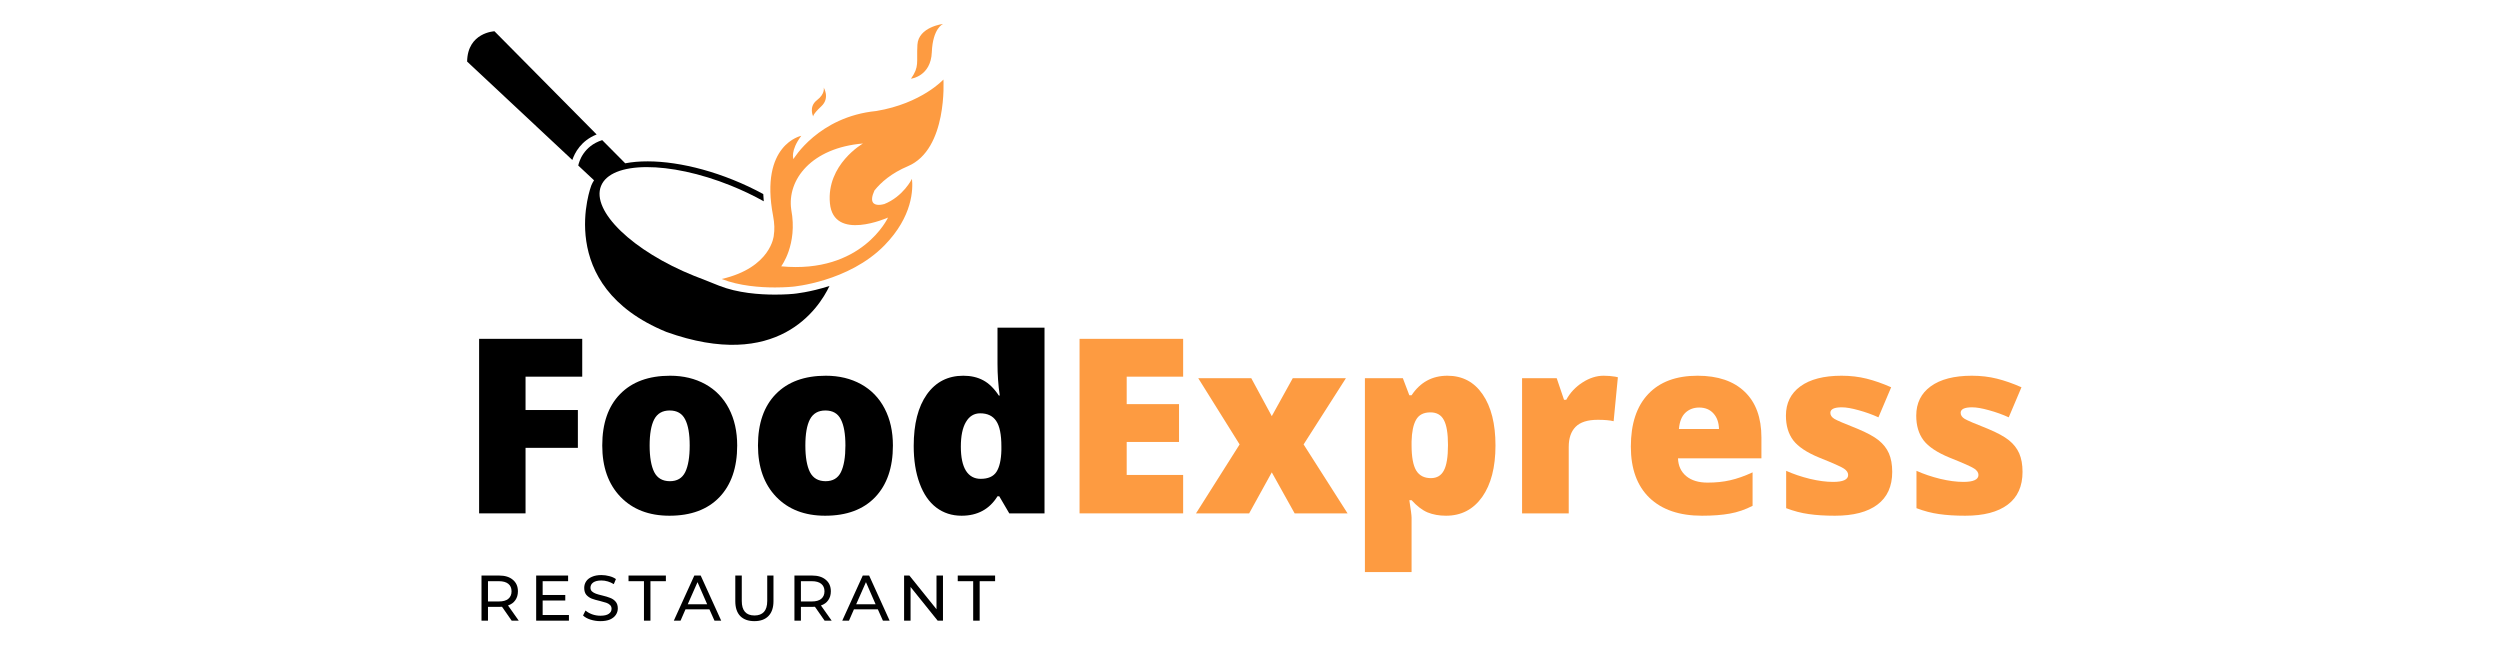<svg xmlns="http://www.w3.org/2000/svg" xmlns:xlink="http://www.w3.org/1999/xlink" width="206" zoomAndPan="magnify" viewBox="0 0 252 88.5" height="55" preserveAspectRatio="xMidYMid meet" version="1.0"><defs><g/><clipPath id="1c87fcb728"><path d="M 22.156 4 L 40 4 L 40 22 L 22.156 22 Z M 22.156 4 " clip-rule="nonzero"/></clipPath><clipPath id="ab1372348b"><path d="M 36.824 18.484 L 70.348 18.484 L 70.348 45.723 L 36.824 45.723 Z M 36.824 18.484 " clip-rule="nonzero"/></clipPath><clipPath id="e52a016578"><path d="M 55.863 3.172 L 85.371 3.172 L 85.371 38.211 L 55.863 38.211 Z M 55.863 3.172 " clip-rule="nonzero"/></clipPath></defs><g fill="#000000" fill-opacity="1"><g transform="translate(21.289, 68.067)"><g><path d="M 8.656 0 L 2.5 0 L 2.5 -23.141 L 16.172 -23.141 L 16.172 -18.125 L 8.656 -18.125 L 8.656 -13.703 L 15.594 -13.703 L 15.594 -8.688 L 8.656 -8.688 Z M 8.656 0 "/></g></g><g transform="translate(38.757, 68.067)"><g><path d="M 19.25 -9 C 19.25 -6.07 18.461 -3.785 16.891 -2.141 C 15.316 -0.504 13.109 0.312 10.266 0.312 C 7.547 0.312 5.379 -0.523 3.766 -2.203 C 2.16 -3.879 1.359 -6.145 1.359 -9 C 1.359 -11.926 2.145 -14.195 3.719 -15.812 C 5.301 -17.438 7.516 -18.25 10.359 -18.25 C 12.117 -18.25 13.676 -17.875 15.031 -17.125 C 16.383 -16.375 17.426 -15.297 18.156 -13.891 C 18.883 -12.492 19.25 -10.863 19.25 -9 Z M 7.641 -9 C 7.641 -7.457 7.844 -6.281 8.25 -5.469 C 8.664 -4.664 9.359 -4.266 10.328 -4.266 C 11.285 -4.266 11.961 -4.664 12.359 -5.469 C 12.754 -6.281 12.953 -7.457 12.953 -9 C 12.953 -10.531 12.75 -11.688 12.344 -12.469 C 11.945 -13.25 11.266 -13.641 10.297 -13.641 C 9.348 -13.641 8.664 -13.25 8.25 -12.469 C 7.844 -11.695 7.641 -10.539 7.641 -9 Z M 7.641 -9 "/></g></g><g transform="translate(59.404, 68.067)"><g><path d="M 19.25 -9 C 19.25 -6.07 18.461 -3.785 16.891 -2.141 C 15.316 -0.504 13.109 0.312 10.266 0.312 C 7.547 0.312 5.379 -0.523 3.766 -2.203 C 2.16 -3.879 1.359 -6.145 1.359 -9 C 1.359 -11.926 2.145 -14.195 3.719 -15.812 C 5.301 -17.438 7.516 -18.25 10.359 -18.25 C 12.117 -18.25 13.676 -17.875 15.031 -17.125 C 16.383 -16.375 17.426 -15.297 18.156 -13.891 C 18.883 -12.492 19.25 -10.863 19.25 -9 Z M 7.641 -9 C 7.641 -7.457 7.844 -6.281 8.25 -5.469 C 8.664 -4.664 9.359 -4.266 10.328 -4.266 C 11.285 -4.266 11.961 -4.664 12.359 -5.469 C 12.754 -6.281 12.953 -7.457 12.953 -9 C 12.953 -10.531 12.75 -11.688 12.344 -12.469 C 11.945 -13.25 11.266 -13.641 10.297 -13.641 C 9.348 -13.641 8.664 -13.25 8.25 -12.469 C 7.844 -11.695 7.641 -10.539 7.641 -9 Z M 7.641 -9 "/></g></g><g transform="translate(80.052, 68.067)"><g><path d="M 7.703 0.312 C 6.43 0.312 5.316 -0.047 4.359 -0.766 C 3.398 -1.492 2.66 -2.566 2.141 -3.984 C 1.617 -5.398 1.359 -7.051 1.359 -8.938 C 1.359 -11.852 1.941 -14.133 3.109 -15.781 C 4.285 -17.426 5.895 -18.25 7.938 -18.25 C 8.945 -18.25 9.828 -18.047 10.578 -17.641 C 11.328 -17.242 12.016 -16.57 12.641 -15.625 L 12.766 -15.625 C 12.566 -17.02 12.469 -18.422 12.469 -19.828 L 12.469 -24.625 L 18.703 -24.625 L 18.703 0 L 14.031 0 L 12.703 -2.266 L 12.469 -2.266 C 11.406 -0.547 9.816 0.312 7.703 0.312 Z M 10.234 -4.578 C 11.223 -4.578 11.922 -4.883 12.328 -5.5 C 12.734 -6.125 12.953 -7.086 12.984 -8.391 L 12.984 -8.875 C 12.984 -10.457 12.754 -11.582 12.297 -12.25 C 11.848 -12.926 11.141 -13.266 10.172 -13.266 C 9.359 -13.266 8.727 -12.879 8.281 -12.109 C 7.832 -11.348 7.609 -10.258 7.609 -8.844 C 7.609 -7.445 7.832 -6.383 8.281 -5.656 C 8.738 -4.938 9.391 -4.578 10.234 -4.578 Z M 10.234 -4.578 "/></g></g></g><g fill="#fd9b41" fill-opacity="1"><g transform="translate(100.901, 68.067)"><g><path d="M 16.234 0 L 2.5 0 L 2.5 -23.141 L 16.234 -23.141 L 16.234 -18.125 L 8.75 -18.125 L 8.75 -14.484 L 15.688 -14.484 L 15.688 -9.469 L 8.75 -9.469 L 8.75 -5.094 L 16.234 -5.094 Z M 16.234 0 "/></g></g><g transform="translate(118.685, 68.067)"><g><path d="M 5.938 -9.141 L 0.453 -17.922 L 7.484 -17.922 L 10.203 -12.891 L 12.984 -17.922 L 20.031 -17.922 L 14.422 -9.141 L 20.25 0 L 13.234 0 L 10.203 -5.438 L 7.203 0 L 0.156 0 Z M 5.938 -9.141 "/></g></g><g transform="translate(139.095, 68.067)"><g><path d="M 12.891 0.312 C 11.984 0.312 11.172 0.164 10.453 -0.125 C 9.742 -0.426 9.035 -0.969 8.328 -1.75 L 8.031 -1.75 C 8.227 -0.5 8.328 0.273 8.328 0.578 L 8.328 7.781 L 2.141 7.781 L 2.141 -17.922 L 7.172 -17.922 L 8.031 -15.656 L 8.328 -15.656 C 9.473 -17.383 11.055 -18.25 13.078 -18.25 C 15.066 -18.25 16.625 -17.426 17.75 -15.781 C 18.883 -14.133 19.453 -11.875 19.453 -9 C 19.453 -6.113 18.863 -3.836 17.688 -2.172 C 16.508 -0.516 14.91 0.312 12.891 0.312 Z M 10.828 -13.391 C 9.922 -13.391 9.285 -13.062 8.922 -12.406 C 8.555 -11.758 8.359 -10.801 8.328 -9.531 L 8.328 -9.031 C 8.328 -7.488 8.531 -6.375 8.938 -5.688 C 9.352 -5.008 10.004 -4.672 10.891 -4.672 C 11.68 -4.672 12.254 -5.008 12.609 -5.688 C 12.973 -6.363 13.156 -7.488 13.156 -9.062 C 13.156 -10.602 12.973 -11.707 12.609 -12.375 C 12.254 -13.051 11.66 -13.391 10.828 -13.391 Z M 10.828 -13.391 "/></g></g><g transform="translate(159.932, 68.067)"><g><path d="M 12.953 -18.25 C 13.492 -18.25 14.008 -18.207 14.5 -18.125 L 14.844 -18.047 L 14.281 -12.219 C 13.781 -12.344 13.082 -12.406 12.188 -12.406 C 10.832 -12.406 9.848 -12.094 9.234 -11.469 C 8.629 -10.852 8.328 -9.969 8.328 -8.812 L 8.328 0 L 2.141 0 L 2.141 -17.922 L 6.734 -17.922 L 7.703 -15.062 L 8 -15.062 C 8.52 -16.008 9.238 -16.773 10.156 -17.359 C 11.082 -17.953 12.016 -18.25 12.953 -18.25 Z M 12.953 -18.25 "/></g></g><g transform="translate(175.137, 68.067)"><g><path d="M 10.797 0.312 C 7.805 0.312 5.484 -0.477 3.828 -2.062 C 2.18 -3.656 1.359 -5.914 1.359 -8.844 C 1.359 -11.875 2.125 -14.195 3.656 -15.812 C 5.188 -17.438 7.367 -18.25 10.203 -18.25 C 12.898 -18.25 14.984 -17.539 16.453 -16.125 C 17.93 -14.719 18.672 -12.691 18.672 -10.047 L 18.672 -7.297 L 7.609 -7.297 C 7.648 -6.297 8.016 -5.508 8.703 -4.938 C 9.398 -4.363 10.344 -4.078 11.531 -4.078 C 12.625 -4.078 13.625 -4.18 14.531 -4.391 C 15.445 -4.598 16.438 -4.945 17.5 -5.438 L 17.5 -1 C 16.531 -0.5 15.523 -0.156 14.484 0.031 C 13.453 0.219 12.223 0.312 10.797 0.312 Z M 10.422 -14.031 C 9.691 -14.031 9.082 -13.801 8.594 -13.344 C 8.102 -12.883 7.816 -12.164 7.734 -11.188 L 13.047 -11.188 C 13.023 -12.051 12.781 -12.738 12.312 -13.25 C 11.844 -13.77 11.211 -14.031 10.422 -14.031 Z M 10.422 -14.031 "/></g></g><g transform="translate(195.167, 68.067)"><g><path d="M 15.984 -5.5 C 15.984 -3.582 15.328 -2.133 14.016 -1.156 C 12.711 -0.176 10.836 0.312 8.391 0.312 C 7.055 0.312 5.898 0.238 4.922 0.094 C 3.941 -0.039 2.941 -0.301 1.922 -0.688 L 1.922 -5.641 C 2.879 -5.211 3.926 -4.859 5.062 -4.578 C 6.207 -4.305 7.234 -4.172 8.141 -4.172 C 9.473 -4.172 10.141 -4.477 10.141 -5.094 C 10.141 -5.406 9.953 -5.688 9.578 -5.938 C 9.203 -6.188 8.113 -6.672 6.312 -7.391 C 4.664 -8.066 3.516 -8.832 2.859 -9.688 C 2.211 -10.551 1.891 -11.641 1.891 -12.953 C 1.891 -14.617 2.531 -15.914 3.812 -16.844 C 5.102 -17.781 6.922 -18.25 9.266 -18.25 C 10.453 -18.25 11.562 -18.117 12.594 -17.859 C 13.633 -17.598 14.719 -17.219 15.844 -16.719 L 14.156 -12.734 C 13.332 -13.109 12.461 -13.422 11.547 -13.672 C 10.629 -13.93 9.879 -14.062 9.297 -14.062 C 8.285 -14.062 7.781 -13.816 7.781 -13.328 C 7.781 -13.016 7.957 -12.75 8.312 -12.531 C 8.664 -12.32 9.688 -11.883 11.375 -11.219 C 12.633 -10.695 13.57 -10.188 14.188 -9.688 C 14.801 -9.195 15.254 -8.617 15.547 -7.953 C 15.836 -7.285 15.984 -6.469 15.984 -5.5 Z M 15.984 -5.5 "/></g></g><g transform="translate(212.445, 68.067)"><g><path d="M 15.984 -5.5 C 15.984 -3.582 15.328 -2.133 14.016 -1.156 C 12.711 -0.176 10.836 0.312 8.391 0.312 C 7.055 0.312 5.898 0.238 4.922 0.094 C 3.941 -0.039 2.941 -0.301 1.922 -0.688 L 1.922 -5.641 C 2.879 -5.211 3.926 -4.859 5.062 -4.578 C 6.207 -4.305 7.234 -4.172 8.141 -4.172 C 9.473 -4.172 10.141 -4.477 10.141 -5.094 C 10.141 -5.406 9.953 -5.688 9.578 -5.938 C 9.203 -6.188 8.113 -6.672 6.312 -7.391 C 4.664 -8.066 3.516 -8.832 2.859 -9.688 C 2.211 -10.551 1.891 -11.641 1.891 -12.953 C 1.891 -14.617 2.531 -15.914 3.812 -16.844 C 5.102 -17.781 6.922 -18.25 9.266 -18.25 C 10.453 -18.25 11.562 -18.117 12.594 -17.859 C 13.633 -17.598 14.719 -17.219 15.844 -16.719 L 14.156 -12.734 C 13.332 -13.109 12.461 -13.422 11.547 -13.672 C 10.629 -13.93 9.879 -14.062 9.297 -14.062 C 8.285 -14.062 7.781 -13.816 7.781 -13.328 C 7.781 -13.016 7.957 -12.75 8.312 -12.531 C 8.664 -12.32 9.688 -11.883 11.375 -11.219 C 12.633 -10.695 13.57 -10.188 14.188 -9.688 C 14.801 -9.195 15.254 -8.617 15.547 -7.953 C 15.836 -7.285 15.984 -6.469 15.984 -5.5 Z M 15.984 -5.5 "/></g></g></g><g fill="#000000" fill-opacity="1"><g transform="translate(23.215, 82.294)"><g><path d="M 4.891 0 L 3.609 -1.844 C 3.453 -1.832 3.328 -1.828 3.234 -1.828 L 1.75 -1.828 L 1.75 0 L 0.891 0 L 0.891 -5.984 L 3.234 -5.984 C 4.004 -5.984 4.609 -5.797 5.047 -5.422 C 5.492 -5.055 5.719 -4.547 5.719 -3.891 C 5.719 -3.43 5.602 -3.039 5.375 -2.719 C 5.156 -2.395 4.832 -2.16 4.406 -2.016 L 5.828 0 Z M 3.203 -2.547 C 3.742 -2.547 4.156 -2.66 4.438 -2.891 C 4.727 -3.129 4.875 -3.461 4.875 -3.891 C 4.875 -4.328 4.727 -4.66 4.438 -4.891 C 4.156 -5.117 3.742 -5.234 3.203 -5.234 L 1.75 -5.234 L 1.75 -2.547 Z M 3.203 -2.547 "/></g></g></g><g fill="#000000" fill-opacity="1"><g transform="translate(30.463, 82.294)"><g><path d="M 5.234 -0.75 L 5.234 0 L 0.891 0 L 0.891 -5.984 L 5.125 -5.984 L 5.125 -5.234 L 1.75 -5.234 L 1.75 -3.406 L 4.75 -3.406 L 4.75 -2.672 L 1.75 -2.672 L 1.75 -0.75 Z M 5.234 -0.75 "/></g></g></g><g fill="#000000" fill-opacity="1"><g transform="translate(37.225, 82.294)"><g><path d="M 2.641 0.062 C 2.191 0.062 1.754 -0.004 1.328 -0.141 C 0.91 -0.273 0.582 -0.457 0.344 -0.688 L 0.672 -1.344 C 0.898 -1.145 1.191 -0.977 1.547 -0.844 C 1.898 -0.719 2.266 -0.656 2.641 -0.656 C 3.141 -0.656 3.508 -0.738 3.75 -0.906 C 4 -1.07 4.125 -1.297 4.125 -1.578 C 4.125 -1.785 4.055 -1.953 3.922 -2.078 C 3.785 -2.211 3.617 -2.312 3.422 -2.375 C 3.223 -2.445 2.945 -2.523 2.594 -2.609 C 2.145 -2.711 1.781 -2.816 1.5 -2.922 C 1.219 -3.035 0.977 -3.203 0.781 -3.422 C 0.594 -3.648 0.5 -3.957 0.5 -4.344 C 0.5 -4.664 0.582 -4.953 0.75 -5.203 C 0.914 -5.461 1.172 -5.664 1.516 -5.812 C 1.859 -5.969 2.281 -6.047 2.781 -6.047 C 3.133 -6.047 3.484 -6 3.828 -5.906 C 4.172 -5.82 4.461 -5.691 4.703 -5.516 L 4.422 -4.844 C 4.172 -5 3.906 -5.117 3.625 -5.203 C 3.344 -5.285 3.062 -5.328 2.781 -5.328 C 2.301 -5.328 1.938 -5.238 1.688 -5.062 C 1.445 -4.883 1.328 -4.656 1.328 -4.375 C 1.328 -4.164 1.395 -4 1.531 -3.875 C 1.676 -3.75 1.848 -3.648 2.047 -3.578 C 2.242 -3.504 2.52 -3.426 2.875 -3.344 C 3.32 -3.238 3.68 -3.129 3.953 -3.016 C 4.234 -2.91 4.469 -2.75 4.656 -2.531 C 4.852 -2.312 4.953 -2.008 4.953 -1.625 C 4.953 -1.312 4.863 -1.023 4.688 -0.766 C 4.52 -0.516 4.266 -0.312 3.922 -0.156 C 3.578 -0.008 3.148 0.062 2.641 0.062 Z M 2.641 0.062 "/></g></g></g><g fill="#000000" fill-opacity="1"><g transform="translate(43.568, 82.294)"><g><path d="M 2.078 -5.234 L 0.031 -5.234 L 0.031 -5.984 L 4.984 -5.984 L 4.984 -5.234 L 2.938 -5.234 L 2.938 0 L 2.078 0 Z M 2.078 -5.234 "/></g></g></g><g fill="#000000" fill-opacity="1"><g transform="translate(49.621, 82.294)"><g><path d="M 4.703 -1.5 L 1.531 -1.5 L 0.875 0 L -0.016 0 L 2.703 -5.984 L 3.547 -5.984 L 6.266 0 L 5.375 0 Z M 4.406 -2.172 L 3.125 -5.109 L 1.828 -2.172 Z M 4.406 -2.172 "/></g></g></g><g fill="#000000" fill-opacity="1"><g transform="translate(56.912, 82.294)"><g><path d="M 3.375 0.062 C 2.57 0.062 1.945 -0.16 1.5 -0.609 C 1.062 -1.066 0.844 -1.723 0.844 -2.578 L 0.844 -5.984 L 1.703 -5.984 L 1.703 -2.609 C 1.703 -1.328 2.266 -0.688 3.391 -0.688 C 3.93 -0.688 4.348 -0.844 4.641 -1.156 C 4.93 -1.477 5.078 -1.961 5.078 -2.609 L 5.078 -5.984 L 5.906 -5.984 L 5.906 -2.578 C 5.906 -1.723 5.68 -1.066 5.234 -0.609 C 4.797 -0.16 4.176 0.062 3.375 0.062 Z M 3.375 0.062 "/></g></g></g><g fill="#000000" fill-opacity="1"><g transform="translate(64.706, 82.294)"><g><path d="M 4.891 0 L 3.609 -1.844 C 3.453 -1.832 3.328 -1.828 3.234 -1.828 L 1.75 -1.828 L 1.75 0 L 0.891 0 L 0.891 -5.984 L 3.234 -5.984 C 4.004 -5.984 4.609 -5.797 5.047 -5.422 C 5.492 -5.055 5.719 -4.547 5.719 -3.891 C 5.719 -3.43 5.602 -3.039 5.375 -2.719 C 5.156 -2.395 4.832 -2.16 4.406 -2.016 L 5.828 0 Z M 3.203 -2.547 C 3.742 -2.547 4.156 -2.66 4.438 -2.891 C 4.727 -3.129 4.875 -3.461 4.875 -3.891 C 4.875 -4.328 4.727 -4.66 4.438 -4.891 C 4.156 -5.117 3.742 -5.234 3.203 -5.234 L 1.75 -5.234 L 1.75 -2.547 Z M 3.203 -2.547 "/></g></g></g><g fill="#000000" fill-opacity="1"><g transform="translate(71.954, 82.294)"><g><path d="M 4.703 -1.5 L 1.531 -1.5 L 0.875 0 L -0.016 0 L 2.703 -5.984 L 3.547 -5.984 L 6.266 0 L 5.375 0 Z M 4.406 -2.172 L 3.125 -5.109 L 1.828 -2.172 Z M 4.406 -2.172 "/></g></g></g><g fill="#000000" fill-opacity="1"><g transform="translate(79.245, 82.294)"><g><path d="M 6.047 -5.984 L 6.047 0 L 5.344 0 L 1.75 -4.469 L 1.75 0 L 0.891 0 L 0.891 -5.984 L 1.594 -5.984 L 5.188 -1.516 L 5.188 -5.984 Z M 6.047 -5.984 "/></g></g></g><g fill="#000000" fill-opacity="1"><g transform="translate(87.219, 82.294)"><g><path d="M 2.078 -5.234 L 0.031 -5.234 L 0.031 -5.984 L 4.984 -5.984 L 4.984 -5.234 L 2.938 -5.234 L 2.938 0 L 2.078 0 Z M 2.078 -5.234 "/></g></g></g><g clip-path="url(#1c87fcb728)"><path fill="#000000" d="M 36.148 21.211 L 22.199 8.164 C 22.258 4.297 25.824 4.145 25.824 4.145 L 39.371 17.828 C 37.281 18.664 36.461 20.277 36.148 21.211 " fill-opacity="1" fill-rule="nonzero"/></g><g clip-path="url(#ab1372348b)"><path fill="#000000" d="M 70.246 37.914 C 68.82 40.914 63.359 49.301 48.609 44.008 C 33.566 37.84 38.668 24.582 38.668 24.582 C 38.762 24.344 38.887 24.121 39.027 23.906 L 36.934 21.949 C 37.031 21.465 37.609 19.375 40.109 18.578 L 43.16 21.652 C 46.773 20.957 52.031 21.664 57.438 23.836 C 58.863 24.406 60.211 25.047 61.465 25.73 C 61.477 26.047 61.496 26.363 61.531 26.688 C 60.184 25.938 58.707 25.227 57.133 24.594 C 48.973 21.32 41.281 21.348 39.953 24.66 C 38.625 27.969 44.16 33.309 52.324 36.586 C 52.672 36.727 53.02 36.859 53.367 36.988 L 55.602 37.879 C 58.059 38.859 60.988 39.062 63.016 39.062 C 64.449 39.062 65.426 38.965 65.465 38.961 C 65.617 38.945 67.641 38.758 70.246 37.914 " fill-opacity="1" fill-rule="nonzero"/></g><g clip-path="url(#e52a016578)"><path fill="#fd9b41" d="M 68.086 15.449 C 68.086 15.449 67.441 14.16 68.582 13.281 C 69.723 12.402 69.473 11.605 69.473 11.605 C 69.473 11.605 70.344 12.988 69.168 14.086 C 67.988 15.184 68.086 15.449 68.086 15.449 Z M 81.051 10.434 C 82.188 8.809 81.77 8.316 81.902 5.938 C 82.035 3.559 85.309 3.172 85.309 3.172 C 85.309 3.172 83.938 3.715 83.812 6.926 C 83.684 10.141 81.051 10.434 81.051 10.434 Z M 78.008 28.844 C 78.008 28.844 74.559 36.332 63.84 35.312 C 63.84 35.312 66.047 32.438 65.176 27.801 C 64.594 23.82 67.871 19.594 74.684 19.027 C 74.684 19.027 69.824 21.801 70.301 26.945 C 70.781 32.086 78.008 28.844 78.008 28.844 Z M 85.352 10.543 C 85.352 10.543 82.465 13.719 76.445 14.719 C 68.766 15.477 65.465 21.094 65.465 21.094 C 65.465 21.094 65.012 20.004 66.508 18.004 C 66.508 18.004 60.957 19.121 62.766 28.617 C 62.961 29.633 62.98 30.496 62.855 31.238 L 62.859 31.238 C 62.859 31.238 62.527 35.469 55.953 36.992 C 58.27 37.918 61.074 38.113 63.016 38.113 C 64.414 38.113 65.367 38.012 65.367 38.012 C 65.367 38.012 72.781 37.387 77.535 32.531 C 81.309 28.668 81.324 25.043 81.18 23.715 C 81.172 23.715 80.047 26.059 77.457 27.078 L 77.449 27.066 C 77.449 27.066 77.133 27.164 76.781 27.164 C 76.172 27.164 75.469 26.871 76.207 25.254 C 77.09 24.152 78.473 22.953 80.641 22.035 C 85.934 19.797 85.352 10.543 85.352 10.543 " fill-opacity="1" fill-rule="nonzero"/></g></svg>